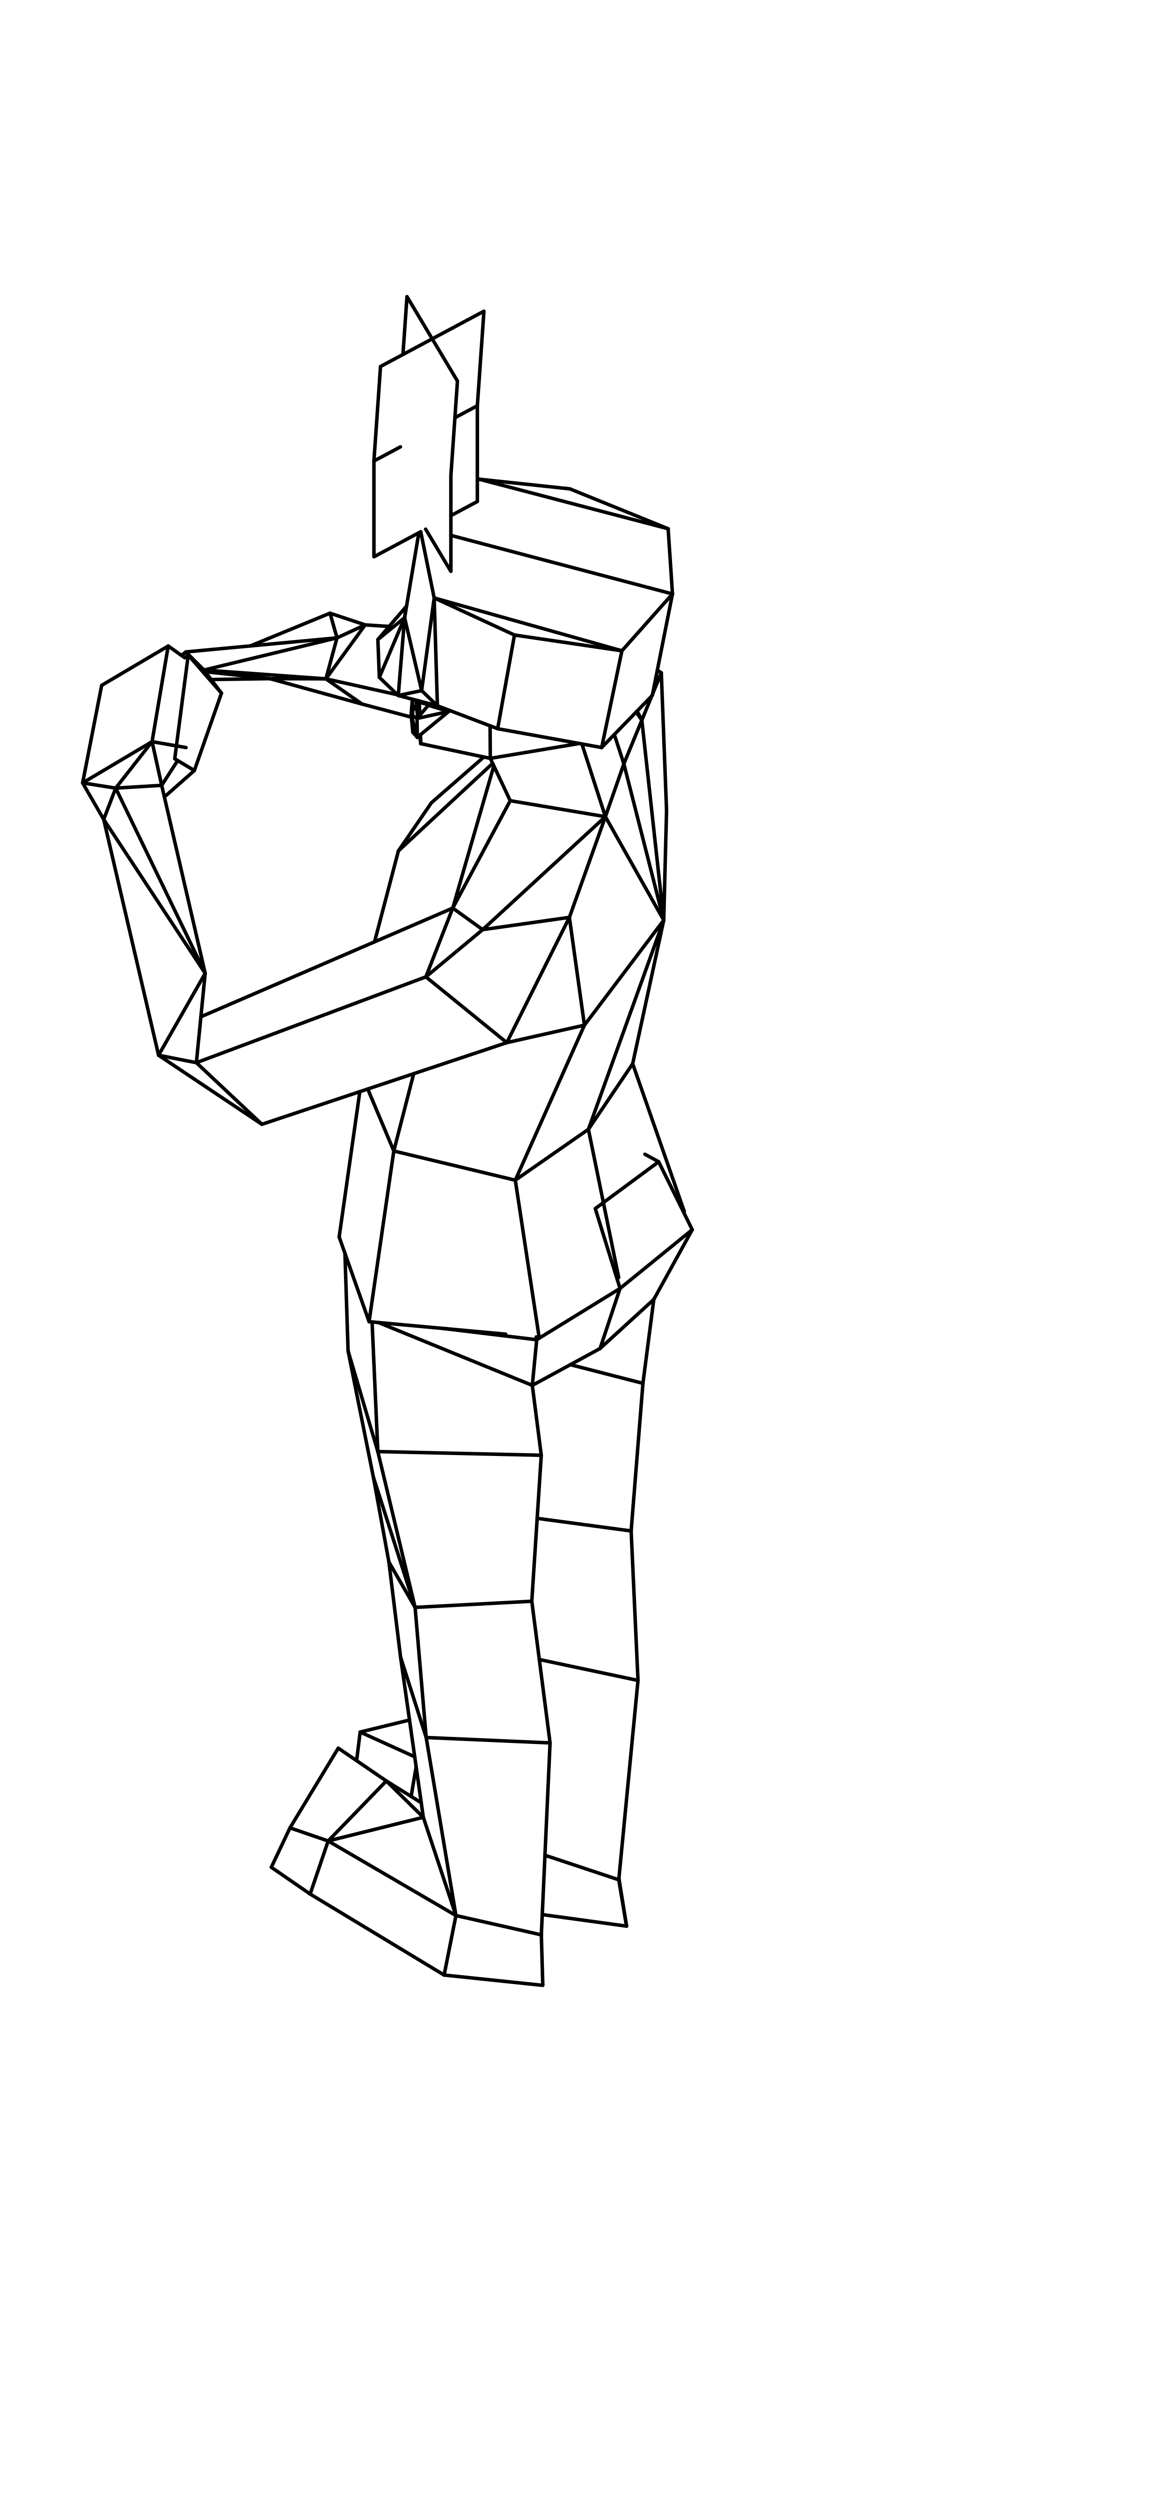 <?xml version='1.0' encoding='ascii'?>
<svg xmlns="http://www.w3.org/2000/svg" version="1.1" width="1001" height="2138">
    <g id="View Layer_LineSet" xmlns:inkscape="http://www.inkscape.org/namespaces/inkscape" inkscape:groupmode="lineset" inkscape:label="View Layer_LineSet">
        <g xmlns:inkscape="http://www.inkscape.org/namespaces/inkscape" inkscape:groupmode="layer" id="strokes" inkscape:label="strokes">
            <path fill="none" stroke-width="3.0" stroke-linecap="round" stroke-opacity="1.0" stroke="rgb(0, 0, 0)" stroke-linejoin="round" d=" M 359.997, 636.023 359.727, 628.391 " />
            <path fill="none" stroke-width="3.0" stroke-linecap="round" stroke-opacity="1.0" stroke="rgb(0, 0, 0)" stroke-linejoin="round" d=" M 358.745, 600.663 358.515, 599.517 " />
            <path fill="none" stroke-width="3.0" stroke-linecap="round" stroke-opacity="1.0" stroke="rgb(0, 0, 0)" stroke-linejoin="round" d=" M 558.109, 594.730 558.361, 593.463 560.308, 583.655 561.194, 579.192 562.373, 573.251 564.320, 563.442 566.268, 553.634 568.215, 543.825 570.162, 534.016 572.109, 524.208 574.056, 514.399 575.333, 507.970 574.671, 497.992 574.009, 488.014 573.347, 478.036 572.685, 468.058 572.023, 458.080 571.634, 452.216 562.367, 448.456 553.101, 444.697 543.834, 440.937 534.568, 437.177 525.302, 433.418 516.035, 429.658 506.769, 425.899 497.503, 422.139 487.531, 418.094 477.587, 417.036 467.643, 415.978 457.699, 414.920 447.755, 413.862 437.811, 412.804 427.867, 411.746 417.923, 410.688 409.940, 409.839 408.402, 411.082 " />
            <path fill="none" stroke-width="3.0" stroke-linecap="round" stroke-opacity="1.0" stroke="rgb(0, 0, 0)" stroke-linejoin="round" d=" M 529.395, 1607.692 529.519, 1606.409 530.479, 1596.455 531.439, 1586.502 532.400, 1576.548 533.360, 1566.594 534.320, 1556.640 535.280, 1546.686 536.240, 1536.733 537.200, 1526.779 538.161, 1516.825 539.121, 1506.871 540.081, 1496.917 541.041, 1486.964 542.001, 1477.010 542.961, 1467.056 543.922, 1457.102 544.882, 1447.148 545.841, 1437.199 545.383, 1427.210 544.925, 1417.220 544.467, 1407.231 544.009, 1397.241 543.551, 1387.252 543.092, 1377.262 542.634, 1367.273 542.176, 1357.283 541.718, 1347.294 541.260, 1337.304 540.802, 1327.315 540.343, 1317.325 539.978, 1309.360 540.774, 1299.392 541.571, 1289.424 542.367, 1279.456 543.163, 1269.487 543.959, 1259.519 544.755, 1249.551 545.552, 1239.583 546.348, 1229.614 547.144, 1219.646 547.940, 1209.678 548.737, 1199.710 549.533, 1189.741 550.064, 1183.096 551.349, 1173.179 552.634, 1163.262 553.919, 1153.344 555.205, 1143.427 556.490, 1133.510 557.775, 1123.593 559.060, 1113.676 559.362, 1111.345 " />
            <path fill="none" stroke-width="3.0" stroke-linecap="round" stroke-opacity="1.0" stroke="rgb(0, 0, 0)" stroke-linejoin="round" d=" M 295.114, 1071.899 295.436, 1081.894 295.758, 1091.889 296.080, 1101.883 296.402, 1111.878 296.724, 1121.873 297.046, 1131.868 297.368, 1141.863 297.690, 1151.857 297.803, 1155.359 299.768, 1165.164 301.733, 1174.969 303.698, 1184.774 305.663, 1194.579 307.629, 1204.384 309.594, 1214.189 311.559, 1223.994 313.524, 1233.799 315.489, 1243.604 317.454, 1253.409 319.427, 1263.249 321.228, 1273.085 323.029, 1282.922 324.831, 1292.758 326.632, 1302.595 328.434, 1312.431 330.235, 1322.267 332.036, 1332.104 332.736, 1335.923 333.953, 1345.849 335.170, 1355.775 336.387, 1365.700 337.604, 1375.626 338.821, 1385.552 340.039, 1395.477 341.256, 1405.403 342.473, 1415.329 342.705, 1417.226 344.112, 1427.127 345.518, 1437.028 346.924, 1446.928 348.330, 1456.829 349.736, 1466.729 350.351, 1471.058 351.757, 1480.958 353.163, 1490.859 354.252, 1498.526 354.817, 1502.505 356.038, 1511.100 357.444, 1521.001 358.850, 1530.902 360.256, 1540.802 360.398, 1541.797 361.234, 1547.687 362.165, 1554.241 " />
            <path fill="none" stroke-width="3.0" stroke-linecap="round" stroke-opacity="1.0" stroke="rgb(0, 0, 0)" stroke-linejoin="round" d=" M 265.349, 1619.890 268.563, 1610.421 271.777, 1600.951 274.992, 1591.482 278.206, 1582.013 280.760, 1574.488 " />
            <path fill="none" stroke-width="3.0" stroke-linecap="round" stroke-opacity="1.0" stroke="rgb(0, 0, 0)" stroke-linejoin="round" d=" M 280.760, 1574.488 271.300, 1571.245 261.841, 1568.002 252.381, 1564.759 248.098, 1563.291 " />
            <path fill="none" stroke-width="3.0" stroke-linecap="round" stroke-opacity="1.0" stroke="rgb(0, 0, 0)" stroke-linejoin="round" d=" M 360.398, 1541.797 351.912, 1536.507 351.726, 1536.391 343.240, 1531.101 334.754, 1525.811 330.521, 1523.172 322.263, 1517.532 315.613, 1512.990 307.355, 1507.350 305.089, 1505.803 296.832, 1500.162 289.410, 1495.094 284.229, 1503.647 279.048, 1512.200 273.867, 1520.753 268.685, 1529.306 263.504, 1537.859 258.323, 1546.412 253.142, 1554.965 248.098, 1563.291 243.814, 1572.327 239.529, 1581.363 235.245, 1590.398 232.123, 1596.984 240.356, 1602.660 248.589, 1608.336 256.822, 1614.012 265.349, 1619.890 273.907, 1625.063 282.465, 1630.236 291.023, 1635.409 299.581, 1640.582 308.139, 1645.755 316.697, 1650.928 325.255, 1656.101 333.813, 1661.275 342.371, 1666.448 350.929, 1671.621 359.487, 1676.794 368.045, 1681.967 376.603, 1687.140 379.973, 1689.177 389.919, 1690.214 399.865, 1691.251 409.811, 1692.287 419.758, 1693.324 429.704, 1694.361 439.650, 1695.398 449.596, 1696.435 459.542, 1697.471 464.397, 1697.977 464.107, 1687.982 463.817, 1677.986 463.527, 1667.990 463.237, 1657.994 463.144, 1654.793 463.599, 1644.803 463.933, 1637.441 464.200, 1631.573 464.655, 1621.583 465.109, 1611.594 465.563, 1601.604 466.017, 1591.614 466.241, 1586.701 466.695, 1576.712 467.149, 1566.722 467.604, 1556.732 468.058, 1546.743 468.509, 1536.829 468.963, 1526.839 469.416, 1516.878 469.793, 1508.595 470.247, 1498.606 470.610, 1490.625 469.330, 1480.708 468.051, 1470.790 466.771, 1460.872 465.492, 1450.954 464.212, 1441.036 462.933, 1431.118 461.653, 1421.201 461.409, 1419.307 460.130, 1409.390 458.850, 1399.472 457.571, 1389.554 456.291, 1379.636 454.981, 1369.482 455.628, 1359.503 456.275, 1349.524 456.306, 1349.048 456.953, 1339.069 457.600, 1329.090 458.247, 1319.111 458.894, 1309.132 459.541, 1299.153 459.579, 1298.568 460.226, 1288.589 460.873, 1278.610 461.520, 1268.631 462.167, 1258.652 462.285, 1256.830 462.932, 1246.851 463.078, 1244.604 461.807, 1234.685 460.537, 1224.766 459.266, 1214.847 457.996, 1204.928 456.726, 1195.009 456.507, 1193.305 455.423, 1184.841 464.209, 1180.064 472.994, 1175.288 481.779, 1170.511 487.972, 1167.144 496.757, 1162.367 505.542, 1157.590 513.404, 1153.316 520.788, 1146.572 528.172, 1139.829 535.556, 1133.085 542.294, 1126.933 546.468, 1123.121 553.852, 1116.377 559.362, 1111.345 564.192, 1102.589 569.021, 1093.832 573.850, 1085.075 578.680, 1076.319 583.509, 1067.562 588.338, 1058.806 592.253, 1051.706 587.821, 1042.742 584.793, 1036.619 582.194, 1031.362 577.761, 1022.398 573.329, 1013.434 568.896, 1004.470 564.464, 995.506 563.522, 993.600 " />
            <path fill="none" stroke-width="3.0" stroke-linecap="round" stroke-opacity="1.0" stroke="rgb(0, 0, 0)" stroke-linejoin="round" d=" M 358.745, 600.663 366.814, 602.718 " />
            <path fill="none" stroke-width="3.0" stroke-linecap="round" stroke-opacity="1.0" stroke="rgb(0, 0, 0)" stroke-linejoin="round" d=" M 533.743, 653.288 537.549, 644.041 541.355, 634.794 545.162, 625.547 548.968, 616.299 549.124, 615.920 " />
            <path fill="none" stroke-width="3.0" stroke-linecap="round" stroke-opacity="1.0" stroke="rgb(0, 0, 0)" stroke-linejoin="round" d=" M 549.124, 615.920 544.282, 608.962 " />
            <path fill="none" stroke-width="3.0" stroke-linecap="round" stroke-opacity="1.0" stroke="rgb(0, 0, 0)" stroke-linejoin="round" d=" M 358.745, 600.663 358.689, 599.562 " />
            <path fill="none" stroke-width="3.0" stroke-linecap="round" stroke-opacity="1.0" stroke="rgb(0, 0, 0)" stroke-linejoin="round" d=" M 351.782, 611.411 351.969, 613.365 352.919, 623.320 353.203, 626.288 " />
            <path fill="none" stroke-width="3.0" stroke-linecap="round" stroke-opacity="1.0" stroke="rgb(0, 0, 0)" stroke-linejoin="round" d=" M 367.424, 601.857 366.814, 602.718 366.488, 603.178 359.979, 610.769 359.137, 611.750 357.797, 613.313 357.329, 613.859 356.807, 614.467 353.040, 612.176 352.934, 612.112 351.782, 611.411 352.518, 601.438 352.771, 598.008 " />
            <path fill="none" stroke-width="3.0" stroke-linecap="round" stroke-opacity="1.0" stroke="rgb(0, 0, 0)" stroke-linejoin="round" d=" M 157.951, 562.461 156.461, 561.404 155.297, 560.579 147.140, 554.796 143.913, 552.509 135.304, 557.596 126.695, 562.684 118.086, 567.771 109.477, 572.859 100.868, 577.946 92.259, 583.034 86.983, 586.151 85.068, 595.966 83.152, 605.781 81.237, 615.596 79.321, 625.411 77.406, 635.225 75.490, 645.040 73.575, 654.855 71.659, 664.670 70.701, 669.579 75.700, 678.240 80.698, 686.901 85.697, 695.562 88.724, 700.807 90.991, 710.547 93.258, 720.286 95.525, 730.026 97.792, 739.766 100.059, 749.505 102.325, 759.245 104.592, 768.985 106.859, 778.724 109.126, 788.464 111.393, 798.204 113.660, 807.943 115.927, 817.683 118.194, 827.423 120.461, 837.162 122.728, 846.902 124.995, 856.641 127.262, 866.381 129.529, 876.121 131.796, 885.860 134.063, 895.600 135.670, 902.502 143.985, 908.057 152.301, 913.612 160.616, 919.167 168.931, 924.722 177.247, 930.276 185.562, 935.831 193.877, 941.386 202.192, 946.941 210.508, 952.495 218.823, 958.050 224.073, 961.557 233.560, 958.395 243.047, 955.233 252.534, 952.071 262.021, 948.909 271.508, 945.748 280.995, 942.586 290.481, 939.424 299.968, 936.262 307.847, 933.636 314.629, 931.376 324.116, 928.214 333.602, 925.052 343.089, 921.890 350.068, 919.564 353.937, 918.275 363.424, 915.113 372.911, 911.951 382.398, 908.789 391.885, 905.627 401.372, 902.465 410.859, 899.303 420.346, 896.142 421.320, 895.817 430.807, 892.655 433.596, 891.726 443.352, 889.532 453.108, 887.338 462.865, 885.144 472.621, 882.950 482.377, 880.756 492.134, 878.562 500.007, 876.791 " />
            <path fill="none" stroke-width="3.0" stroke-linecap="round" stroke-opacity="1.0" stroke="rgb(0, 0, 0)" stroke-linejoin="round" d=" M 168.002, 908.866 158.191, 906.935 148.379, 905.004 138.567, 903.073 135.670, 902.502 140.617, 893.812 145.564, 885.121 150.511, 876.431 155.458, 867.740 160.405, 859.049 165.352, 850.359 170.299, 841.668 175.547, 832.450 " />
            <path fill="none" stroke-width="3.0" stroke-linecap="round" stroke-opacity="1.0" stroke="rgb(0, 0, 0)" stroke-linejoin="round" d=" M 175.547, 832.450 170.041, 824.102 164.535, 815.754 159.029, 807.406 153.524, 799.059 148.018, 790.711 142.512, 782.363 137.007, 774.015 131.501, 765.667 125.995, 757.319 120.490, 748.971 114.984, 740.623 109.478, 732.276 103.972, 723.928 98.467, 715.580 92.961, 707.232 88.724, 700.807 " />
            <path fill="none" stroke-width="3.0" stroke-linecap="round" stroke-opacity="1.0" stroke="rgb(0, 0, 0)" stroke-linejoin="round" d=" M 175.547, 832.450 171.195, 823.447 166.844, 814.443 162.493, 805.439 158.141, 796.436 153.790, 787.432 149.438, 778.428 145.087, 769.425 140.736, 760.421 136.384, 751.417 132.033, 742.414 127.682, 733.410 123.330, 724.406 118.979, 715.403 114.628, 706.399 110.276, 697.396 105.925, 688.392 101.573, 679.388 98.985, 674.031 " />
            <path fill="none" stroke-width="3.0" stroke-linecap="round" stroke-opacity="1.0" stroke="rgb(0, 0, 0)" stroke-linejoin="round" d=" M 98.985, 674.031 95.406, 683.369 91.828, 692.707 88.724, 700.807 " />
            <path fill="none" stroke-width="3.0" stroke-linecap="round" stroke-opacity="1.0" stroke="rgb(0, 0, 0)" stroke-linejoin="round" d=" M 419.468, 648.597 423.274, 647.961 426.205, 647.471 428.929, 647.016 438.792, 645.367 448.655, 643.719 458.519, 642.070 468.382, 640.422 478.245, 638.773 488.108, 637.124 495.604, 635.871 " />
            <path fill="none" stroke-width="3.0" stroke-linecap="round" stroke-opacity="1.0" stroke="rgb(0, 0, 0)" stroke-linejoin="round" d=" M 359.112, 628.897 359.997, 636.023 369.781, 638.092 379.565, 640.160 389.348, 642.229 399.132, 644.298 408.916, 646.366 413.962, 647.433 419.468, 648.597 421.490, 652.887 422.505, 655.042 423.562, 657.283 427.825, 666.329 432.088, 675.374 436.351, 684.420 436.533, 684.807 " />
            <path fill="none" stroke-width="3.0" stroke-linecap="round" stroke-opacity="1.0" stroke="rgb(0, 0, 0)" stroke-linejoin="round" d=" M 585.396, 1036.010 582.098, 1026.570 578.800, 1017.129 575.503, 1007.689 572.205, 998.248 568.908, 988.807 565.610, 979.367 562.312, 969.926 559.015, 960.485 555.717, 951.045 552.419, 941.604 549.122, 932.163 545.824, 922.723 542.526, 913.282 541.293, 909.751 543.408, 899.977 545.523, 890.204 547.638, 880.430 549.754, 870.656 551.869, 860.882 553.984, 851.109 556.099, 841.335 558.214, 831.561 560.330, 821.787 562.445, 812.014 564.560, 802.240 566.675, 792.466 567.857, 787.007 568.114, 777.010 568.371, 767.013 568.628, 757.016 568.885, 747.020 569.142, 737.023 569.399, 727.026 569.656, 717.030 569.914, 707.033 570.171, 697.036 570.273, 693.045 569.892, 683.052 569.510, 673.060 569.129, 663.067 568.747, 653.074 568.365, 643.081 567.984, 633.089 567.602, 623.096 567.221, 613.103 566.839, 603.111 566.457, 593.118 566.076, 583.125 565.782, 575.421 562.373, 573.251 " />
            <path fill="none" stroke-width="3.0" stroke-linecap="round" stroke-opacity="1.0" stroke="rgb(0, 0, 0)" stroke-linejoin="round" d=" M 436.533, 684.807 446.396, 686.462 456.258, 688.116 466.120, 689.770 475.982, 691.424 485.845, 693.078 495.707, 694.733 505.569, 696.387 515.431, 698.041 517.943, 698.462 " />
            <path fill="none" stroke-width="3.0" stroke-linecap="round" stroke-opacity="1.0" stroke="rgb(0, 0, 0)" stroke-linejoin="round" d=" M 487.144, 784.576 490.511, 775.160 493.879, 765.744 497.247, 756.328 500.614, 746.912 503.982, 737.497 507.350, 728.081 510.717, 718.665 514.085, 709.249 517.453, 699.833 517.943, 698.462 514.868, 688.947 511.794, 679.431 508.719, 669.915 505.645, 660.400 502.570, 650.884 499.496, 641.369 497.851, 636.278 " />
            <path fill="none" stroke-width="3.0" stroke-linecap="round" stroke-opacity="1.0" stroke="rgb(0, 0, 0)" stroke-linejoin="round" d=" M 413.962, 647.433 406.425, 654.005 398.887, 660.577 391.350, 667.149 383.813, 673.721 376.276, 680.293 369.128, 686.525 363.470, 694.771 357.813, 703.017 352.155, 711.263 346.498, 719.508 340.850, 727.739 338.313, 737.412 335.776, 747.085 333.239, 756.758 330.702, 766.430 328.165, 776.103 325.627, 785.776 323.090, 795.449 320.451, 805.510 " />
            <path fill="none" stroke-width="3.0" stroke-linecap="round" stroke-opacity="1.0" stroke="rgb(0, 0, 0)" stroke-linejoin="round" d=" M 340.850, 727.739 348.180, 720.936 355.509, 714.133 362.838, 707.330 370.167, 700.526 377.496, 693.723 384.825, 686.920 392.155, 680.117 399.484, 673.314 406.813, 666.511 414.142, 659.707 421.490, 652.887 " />
            <path fill="none" stroke-width="3.0" stroke-linecap="round" stroke-opacity="1.0" stroke="rgb(0, 0, 0)" stroke-linejoin="round" d=" M 168.002, 908.866 168.143, 907.441 169.126, 897.490 169.826, 890.394 170.809, 880.442 171.791, 870.490 171.878, 869.605 172.861, 859.654 173.843, 849.702 174.826, 839.751 175.547, 832.450 173.292, 822.708 171.037, 812.965 168.782, 803.223 166.527, 793.480 164.272, 783.738 162.017, 773.995 159.762, 764.253 157.507, 754.511 155.252, 744.768 152.997, 735.026 150.742, 725.283 148.487, 715.541 146.232, 705.798 143.978, 696.056 141.723, 686.313 140.633, 681.608 138.378, 671.865 138.332, 671.665 143.748, 663.258 149.163, 654.851 151.997, 650.453 " />
            <path fill="none" stroke-width="3.0" stroke-linecap="round" stroke-opacity="1.0" stroke="rgb(0, 0, 0)" stroke-linejoin="round" d=" M 138.332, 671.665 128.350, 672.265 118.368, 672.865 108.386, 673.466 107.223, 673.536 98.985, 674.031 " />
            <path fill="none" stroke-width="3.0" stroke-linecap="round" stroke-opacity="1.0" stroke="rgb(0, 0, 0)" stroke-linejoin="round" d=" M 288.325, 545.530 285.600, 535.909 282.874, 526.288 282.351, 524.440 " />
            <path fill="none" stroke-width="3.0" stroke-linecap="round" stroke-opacity="1.0" stroke="rgb(0, 0, 0)" stroke-linejoin="round" d=" M 332.894, 535.781 322.916, 535.124 312.937, 534.466 312.414, 534.432 302.924, 531.278 293.435, 528.124 283.945, 524.970 282.351, 524.440 273.100, 528.239 263.850, 532.038 254.599, 535.837 245.349, 539.635 236.099, 543.434 226.848, 547.233 217.598, 551.032 214.195, 552.429 " />
            <path fill="none" stroke-width="3.0" stroke-linecap="round" stroke-opacity="1.0" stroke="rgb(0, 0, 0)" stroke-linejoin="round" d=" M 288.325, 545.530 278.368, 546.457 268.411, 547.384 260.610, 548.110 250.653, 549.036 240.696, 549.963 230.739, 550.890 220.782, 551.816 214.195, 552.429 204.238, 553.356 194.281, 554.282 184.324, 555.209 174.367, 556.136 164.410, 557.062 159.033, 557.563 155.297, 560.579 " />
            <path fill="none" stroke-width="3.0" stroke-linecap="round" stroke-opacity="1.0" stroke="rgb(0, 0, 0)" stroke-linejoin="round" d=" M 278.839, 580.578 287.039, 586.302 295.239, 592.026 303.439, 597.749 309.739, 602.147 " />
            <path fill="none" stroke-width="3.0" stroke-linecap="round" stroke-opacity="1.0" stroke="rgb(0, 0, 0)" stroke-linejoin="round" d=" M 180.618, 581.166 190.617, 581.018 200.616, 580.870 210.615, 580.723 220.614, 580.575 230.931, 580.422 240.571, 583.080 250.212, 585.737 259.852, 588.395 269.493, 591.052 279.133, 593.710 288.773, 596.368 298.414, 599.025 308.054, 601.683 309.739, 602.147 319.404, 604.715 329.069, 607.282 338.734, 609.849 348.398, 612.417 351.969, 613.365 " />
            <path fill="none" stroke-width="3.0" stroke-linecap="round" stroke-opacity="1.0" stroke="rgb(0, 0, 0)" stroke-linejoin="round" d=" M 353.203, 626.288 357.020, 630.620 359.112, 628.897 359.292, 628.749 359.727, 628.391 367.447, 622.035 371.633, 618.589 372.599, 617.793 380.319, 611.437 383.913, 608.478 384.695, 607.623 " />
            <path fill="none" stroke-width="3.0" stroke-linecap="round" stroke-opacity="1.0" stroke="rgb(0, 0, 0)" stroke-linejoin="round" d=" M 366.488, 603.178 376.056, 606.088 383.913, 608.478 374.149, 610.635 364.384, 612.793 357.374, 614.342 356.807, 614.467 356.810, 614.651 356.941, 624.650 357.020, 630.620 " />
            <path fill="none" stroke-width="3.0" stroke-linecap="round" stroke-opacity="1.0" stroke="rgb(0, 0, 0)" stroke-linejoin="round" d=" M 340.073, 594.204 330.312, 592.032 320.551, 589.860 310.789, 587.688 301.028, 585.516 291.267, 583.344 281.506, 581.172 278.839, 580.578 268.865, 579.861 258.890, 579.143 248.916, 578.426 238.942, 577.708 228.968, 576.991 218.994, 576.273 209.019, 575.556 199.045, 574.839 189.071, 574.121 179.097, 573.404 176.928, 573.248 174.469, 573.071 184.189, 570.720 193.909, 568.369 203.628, 566.017 213.348, 563.666 223.068, 561.315 232.788, 558.964 242.507, 556.613 252.227, 554.262 261.947, 551.911 271.666, 549.560 281.386, 547.209 288.325, 545.530 297.408, 541.346 306.490, 537.161 312.414, 534.432 306.531, 542.518 300.647, 550.604 294.764, 558.690 288.881, 566.776 282.997, 574.863 278.839, 580.578 " />
            <path fill="none" stroke-width="3.0" stroke-linecap="round" stroke-opacity="1.0" stroke="rgb(0, 0, 0)" stroke-linejoin="round" d=" M 224.073, 961.557 216.785, 954.709 209.498, 947.861 202.211, 941.013 194.924, 934.165 187.636, 927.317 180.349, 920.469 173.062, 913.620 168.002, 908.866 177.369, 905.364 186.736, 901.863 196.103, 898.361 205.470, 894.860 214.837, 891.358 224.204, 887.856 233.571, 884.355 242.938, 880.853 252.305, 877.352 261.672, 873.850 271.038, 870.349 280.405, 866.847 289.772, 863.345 299.139, 859.844 308.506, 856.342 311.799, 855.111 321.166, 851.609 330.533, 848.108 339.900, 844.606 349.267, 841.105 358.634, 837.603 364.367, 835.460 372.058, 829.068 376.578, 825.310 384.268, 818.918 391.959, 812.526 399.649, 806.133 407.339, 799.741 412.947, 795.079 " />
            <path fill="none" stroke-width="3.0" stroke-linecap="round" stroke-opacity="1.0" stroke="rgb(0, 0, 0)" stroke-linejoin="round" d=" M 387.354, 776.648 383.714, 785.962 380.074, 795.275 376.433, 804.589 372.793, 813.903 369.153, 823.217 365.512, 832.531 364.367, 835.460 372.128, 841.767 372.811, 842.322 380.571, 848.629 388.331, 854.937 396.091, 861.244 400.703, 864.992 408.463, 871.299 416.223, 877.606 423.984, 883.913 431.744, 890.221 433.596, 891.726 438.066, 882.781 442.536, 873.835 444.363, 870.180 448.834, 861.234 453.304, 852.289 457.774, 843.344 462.245, 834.399 466.715, 825.454 471.185, 816.509 475.656, 807.563 480.126, 798.618 484.596, 789.673 487.144, 784.576 " />
            <path fill="none" stroke-width="3.0" stroke-linecap="round" stroke-opacity="1.0" stroke="rgb(0, 0, 0)" stroke-linejoin="round" d=" M 412.947, 795.079 404.833, 789.235 396.718, 783.391 388.603, 777.547 387.354, 776.648 " />
            <path fill="none" stroke-width="3.0" stroke-linecap="round" stroke-opacity="1.0" stroke="rgb(0, 0, 0)" stroke-linejoin="round" d=" M 530.472, 1101.950 521.954, 1107.190 521.560, 1107.432 513.042, 1112.672 504.524, 1117.911 496.007, 1123.150 487.489, 1128.390 478.972, 1133.629 470.454, 1138.868 461.936, 1144.107 459.184, 1145.801 " />
            <path fill="none" stroke-width="3.0" stroke-linecap="round" stroke-opacity="1.0" stroke="rgb(0, 0, 0)" stroke-linejoin="round" d=" M 458.797, 1143.421 459.184, 1145.801 458.225, 1155.755 457.266, 1165.708 456.307, 1175.662 455.423, 1184.841 " />
            <path fill="none" stroke-width="3.0" stroke-linecap="round" stroke-opacity="1.0" stroke="rgb(0, 0, 0)" stroke-linejoin="round" d=" M 513.404, 1153.316 516.557, 1143.826 519.711, 1134.336 522.864, 1124.846 526.017, 1115.356 528.414, 1108.142 530.472, 1101.950 " />
            <path fill="none" stroke-width="3.0" stroke-linecap="round" stroke-opacity="1.0" stroke="rgb(0, 0, 0)" stroke-linejoin="round" d=" M 70.701, 669.579 80.580, 671.134 90.458, 672.689 98.985, 674.031 105.152, 666.160 108.792, 661.514 114.959, 653.642 121.127, 645.771 127.294, 637.899 130.116, 634.298 131.779, 624.437 133.443, 614.576 135.106, 604.716 136.770, 594.855 138.433, 584.994 140.097, 575.134 140.542, 572.496 142.205, 562.635 143.868, 552.775 143.913, 552.509 " />
            <path fill="none" stroke-width="3.0" stroke-linecap="round" stroke-opacity="1.0" stroke="rgb(0, 0, 0)" stroke-linejoin="round" d=" M 130.116, 634.298 121.518, 639.404 112.919, 644.509 110.850, 645.738 102.252, 650.844 93.654, 655.950 85.055, 661.056 76.457, 666.161 70.701, 669.579 " />
            <path fill="none" stroke-width="3.0" stroke-linecap="round" stroke-opacity="1.0" stroke="rgb(0, 0, 0)" stroke-linejoin="round" d=" M 440.156, 543.114 438.389, 552.957 436.623, 562.799 434.856, 572.642 433.089, 582.485 431.323, 592.327 429.556, 602.170 427.790, 612.013 426.023, 621.856 425.776, 623.235 " />
            <path fill="none" stroke-width="3.0" stroke-linecap="round" stroke-opacity="1.0" stroke="rgb(0, 0, 0)" stroke-linejoin="round" d=" M 347.795, 518.592 347.482, 518.781 340.970, 526.369 334.458, 533.958 332.894, 535.781 327.969, 541.520 326.743, 542.948 323.291, 546.971 323.680, 556.964 324.069, 566.956 324.458, 576.949 324.549, 579.300 331.763, 586.226 334.204, 588.569 340.073, 594.204 340.744, 594.848 350.416, 597.389 352.771, 598.008 352.863, 598.032 352.877, 598.036 355.946, 598.842 356.407, 598.963 358.394, 599.485 358.515, 599.517 358.689, 599.562 358.990, 599.642 367.424, 601.857 368.050, 602.022 374.221, 603.643 381.906, 606.563 384.695, 607.623 394.042, 611.176 403.390, 614.728 412.738, 618.280 419.293, 620.771 419.599, 620.888 425.776, 623.235 435.616, 625.016 438.974, 625.624 441.738, 626.124 450.560, 627.720 454.426, 628.420 464.266, 630.200 471.492, 631.508 481.333, 633.289 491.173, 635.069 495.604, 635.871 497.851, 636.278 507.691, 638.059 514.769, 639.339 521.737, 632.167 525.598, 628.193 532.566, 621.021 536.271, 617.208 537.272, 616.177 544.282, 608.962 545.062, 608.159 549.914, 603.165 556.882, 595.993 557.642, 595.211 558.109, 594.730 " />
            <path fill="none" stroke-width="3.0" stroke-linecap="round" stroke-opacity="1.0" stroke="rgb(0, 0, 0)" stroke-linejoin="round" d=" M 514.769, 639.339 516.817, 629.551 518.865, 619.763 519.038, 618.935 519.443, 616.996 521.491, 607.208 523.539, 597.420 525.587, 587.632 526.477, 583.378 528.525, 573.589 530.572, 563.801 532.080, 556.596 " />
            <path fill="none" stroke-width="3.0" stroke-linecap="round" stroke-opacity="1.0" stroke="rgb(0, 0, 0)" stroke-linejoin="round" d=" M 575.333, 507.970 568.686, 515.442 562.040, 522.914 555.361, 530.422 549.415, 537.107 542.769, 544.579 536.123, 552.051 533.573, 554.917 532.080, 556.596 522.186, 555.145 512.292, 553.694 502.397, 552.243 492.503, 550.792 482.609, 549.340 472.715, 547.889 462.821, 546.438 452.927, 544.987 443.033, 543.536 440.156, 543.114 439.476, 542.800 430.397, 538.607 421.318, 534.415 412.239, 530.222 407.372, 527.975 398.293, 523.782 394.270, 521.924 385.191, 517.732 376.112, 513.539 371.971, 511.627 371.458, 511.390 370.174, 505.069 368.183, 495.269 366.398, 486.486 364.407, 476.686 362.416, 466.887 360.425, 457.087 359.960, 454.800 " />
            <path fill="none" stroke-width="3.0" stroke-linecap="round" stroke-opacity="1.0" stroke="rgb(0, 0, 0)" stroke-linejoin="round" d=" M 159.149, 639.350 149.297, 637.636 139.445, 635.921 130.116, 634.298 132.263, 644.064 134.411, 653.831 136.558, 663.598 138.332, 671.665 " />
            <path fill="none" stroke-width="3.0" stroke-linecap="round" stroke-opacity="1.0" stroke="rgb(0, 0, 0)" stroke-linejoin="round" d=" M 140.633, 681.608 148.135, 674.995 155.636, 668.381 163.137, 661.768 166.280, 658.998 169.587, 649.560 172.895, 640.123 176.203, 630.686 179.511, 621.249 182.819, 611.812 186.127, 602.375 189.474, 592.825 183.425, 584.862 180.618, 581.166 175.525, 574.460 174.973, 573.734 174.469, 573.071 " />
            <path fill="none" stroke-width="3.0" stroke-linecap="round" stroke-opacity="1.0" stroke="rgb(0, 0, 0)" stroke-linejoin="round" d=" M 166.280, 658.998 157.698, 653.864 151.997, 650.453 149.498, 648.958 150.789, 639.042 152.080, 629.125 153.372, 619.209 154.663, 609.293 155.955, 599.376 157.246, 589.460 158.283, 581.496 158.459, 580.145 158.720, 578.142 158.769, 577.766 159.124, 575.045 160.415, 565.129 161.048, 560.272 159.033, 557.563 " />
            <path fill="none" stroke-width="3.0" stroke-linecap="round" stroke-opacity="1.0" stroke="rgb(0, 0, 0)" stroke-linejoin="round" d=" M 174.469, 573.071 171.297, 570.046 164.060, 563.145 161.048, 560.272 " />
            <path fill="none" stroke-width="3.0" stroke-linecap="round" stroke-opacity="1.0" stroke="rgb(0, 0, 0)" stroke-linejoin="round" d=" M 157.951, 562.461 161.048, 560.272 167.625, 567.804 170.035, 570.564 173.190, 574.177 173.698, 574.759 179.310, 581.185 185.887, 588.718 189.474, 592.825 " />
            <path fill="none" stroke-width="3.0" stroke-linecap="round" stroke-opacity="1.0" stroke="rgb(0, 0, 0)" stroke-linejoin="round" d=" M 230.931, 580.422 221.015, 579.131 211.098, 577.840 201.182, 576.549 191.266, 575.258 181.350, 573.967 176.550, 573.342 174.469, 573.071 171.411, 569.999 164.357, 562.912 159.033, 557.563 " />
            <path fill="none" stroke-width="3.0" stroke-linecap="round" stroke-opacity="1.0" stroke="rgb(0, 0, 0)" stroke-linejoin="round" d=" M 461.234, 1143.643 459.734, 1133.756 458.235, 1123.870 456.735, 1113.983 455.235, 1104.096 454.692, 1100.511 453.192, 1090.624 451.692, 1080.737 450.193, 1070.850 448.693, 1060.963 447.194, 1051.076 445.694, 1041.189 444.195, 1031.302 442.695, 1021.415 441.195, 1011.528 440.867, 1009.363 444.941, 1000.231 449.015, 991.098 453.089, 981.966 457.163, 972.833 461.168, 963.854 465.242, 954.722 469.316, 945.589 471.496, 940.702 475.570, 931.570 477.268, 927.765 477.441, 927.375 481.515, 918.243 485.589, 909.110 489.663, 899.978 493.737, 890.845 497.811, 881.713 500.007, 876.791 " />
            <path fill="none" stroke-width="3.0" stroke-linecap="round" stroke-opacity="1.0" stroke="rgb(0, 0, 0)" stroke-linejoin="round" d=" M 336.916, 984.395 346.640, 986.731 356.363, 989.066 366.087, 991.402 369.424, 992.203 379.147, 994.539 388.871, 996.874 398.594, 999.210 408.318, 1001.545 418.041, 1003.881 427.764, 1006.216 437.488, 1008.552 440.867, 1009.363 449.076, 1003.653 457.285, 997.943 465.495, 992.232 473.704, 986.521 481.913, 980.811 490.122, 975.101 498.331, 969.390 503.422, 965.849 " />
            <path fill="none" stroke-width="3.0" stroke-linecap="round" stroke-opacity="1.0" stroke="rgb(0, 0, 0)" stroke-linejoin="round" d=" M 387.354, 776.648 378.172, 780.609 368.990, 784.570 359.809, 788.531 350.626, 792.492 346.527, 794.261 337.345, 798.222 328.163, 802.183 320.451, 805.510 311.269, 809.471 302.087, 813.433 292.905, 817.394 283.723, 821.355 274.541, 825.316 265.359, 829.277 256.177, 833.238 246.995, 837.200 237.813, 841.161 228.631, 845.122 219.449, 849.083 210.267, 853.044 201.085, 857.005 191.903, 860.967 182.721, 864.928 173.539, 868.889 171.878, 869.605 " />
            <path fill="none" stroke-width="3.0" stroke-linecap="round" stroke-opacity="1.0" stroke="rgb(0, 0, 0)" stroke-linejoin="round" d=" M 422.505, 655.042 419.728, 664.648 416.952, 674.255 414.175, 683.862 411.398, 693.469 408.621, 703.075 405.844, 712.682 403.067, 722.289 400.290, 731.895 397.513, 741.502 394.737, 751.109 391.960, 760.716 389.183, 770.322 387.354, 776.648 392.075, 767.832 396.796, 759.016 401.516, 750.201 406.237, 741.385 410.958, 732.569 415.678, 723.754 420.399, 714.938 425.120, 706.123 429.840, 697.307 434.561, 688.491 436.533, 684.807 " />
            <path fill="none" stroke-width="3.0" stroke-linecap="round" stroke-opacity="1.0" stroke="rgb(0, 0, 0)" stroke-linejoin="round" d=" M 567.857, 787.007 561.828, 794.985 555.799, 802.963 549.769, 810.941 543.740, 818.919 537.711, 826.897 531.682, 834.875 525.653, 842.854 519.624, 850.832 513.595, 858.810 507.566, 866.788 501.537, 874.766 500.007, 876.791 498.625, 866.887 497.244, 856.983 495.862, 847.079 494.481, 837.175 493.099, 827.271 491.718, 817.366 490.336, 807.462 488.955, 797.558 487.573, 787.654 487.144, 784.576 477.242, 785.978 467.341, 787.379 457.440, 788.781 447.539, 790.183 437.637, 791.584 427.736, 792.986 417.835, 794.387 412.947, 795.079 420.306, 788.308 427.664, 781.537 435.023, 774.765 442.382, 767.994 449.740, 761.223 457.099, 754.451 464.457, 747.680 471.816, 740.908 479.174, 734.137 486.533, 727.366 493.892, 720.594 501.250, 713.823 508.609, 707.052 515.967, 700.280 517.943, 698.462 " />
            <path fill="none" stroke-width="3.0" stroke-linecap="round" stroke-opacity="1.0" stroke="rgb(0, 0, 0)" stroke-linejoin="round" d=" M 455.423, 1184.841 446.165, 1181.061 436.907, 1177.282 427.649, 1173.502 424.496, 1172.215 415.238, 1168.435 405.980, 1164.656 396.722, 1160.876 387.464, 1157.096 378.206, 1153.317 368.947, 1149.537 359.689, 1145.757 350.431, 1141.978 341.173, 1138.198 331.915, 1134.418 323.820, 1131.114 " />
            <path fill="none" stroke-width="3.0" stroke-linecap="round" stroke-opacity="1.0" stroke="rgb(0, 0, 0)" stroke-linejoin="round" d=" M 323.257, 1241.460 333.254, 1241.684 343.252, 1241.909 353.249, 1242.134 363.247, 1242.359 373.244, 1242.584 383.242, 1242.809 393.239, 1243.033 403.237, 1243.258 413.234, 1243.483 423.231, 1243.708 433.456, 1243.938 443.453, 1244.163 453.451, 1244.388 463.078, 1244.604 " />
            <path fill="none" stroke-width="3.0" stroke-linecap="round" stroke-opacity="1.0" stroke="rgb(0, 0, 0)" stroke-linejoin="round" d=" M 541.293, 909.751 535.698, 918.039 530.102, 926.328 526.169, 932.154 520.573, 940.443 514.978, 948.731 509.383, 957.019 503.789, 965.305 503.422, 965.849 " />
            <path fill="none" stroke-width="3.0" stroke-linecap="round" stroke-opacity="1.0" stroke="rgb(0, 0, 0)" stroke-linejoin="round" d=" M 567.857, 787.007 564.467, 796.415 561.077, 805.823 557.688, 815.231 554.298, 824.639 550.909, 834.047 547.519, 843.455 544.129, 852.863 540.740, 862.271 537.350, 871.679 533.961, 881.087 530.571, 890.495 527.181, 899.903 523.792, 909.311 520.402, 918.719 517.013, 928.127 516.313, 930.068 516.287, 930.141 515.429, 932.523 512.039, 941.931 508.650, 951.339 505.260, 960.747 503.620, 965.299 503.422, 965.849 505.424, 975.647 507.426, 985.444 509.428, 995.242 511.430, 1005.039 513.432, 1014.837 515.434, 1024.634 517.436, 1034.432 519.438, 1044.229 521.440, 1054.027 523.442, 1063.824 525.444, 1073.622 527.446, 1083.420 529.322, 1092.600 " />
            <path fill="none" stroke-width="3.0" stroke-linecap="round" stroke-opacity="1.0" stroke="rgb(0, 0, 0)" stroke-linejoin="round" d=" M 533.743, 653.288 530.442, 662.728 527.140, 672.167 523.839, 681.606 520.537, 691.046 517.943, 698.462 522.854, 707.174 527.764, 715.885 532.675, 724.596 537.585, 733.307 542.496, 742.018 547.407, 750.730 552.317, 759.441 557.228, 768.152 562.139, 776.863 567.049, 785.575 567.857, 787.007 " />
            <path fill="none" stroke-width="3.0" stroke-linecap="round" stroke-opacity="1.0" stroke="rgb(0, 0, 0)" stroke-linejoin="round" d=" M 549.124, 615.920 550.212, 625.860 551.301, 635.801 552.389, 645.742 553.478, 655.682 554.566, 665.623 555.654, 675.563 556.743, 685.504 557.831, 695.445 558.920, 705.385 560.008, 715.326 561.097, 725.266 562.185, 735.207 563.273, 745.147 564.362, 755.088 565.450, 765.029 566.539, 774.969 567.627, 784.910 567.857, 787.007 565.385, 777.317 562.913, 767.627 560.441, 757.938 557.969, 748.248 555.497, 738.558 553.025, 728.869 550.553, 719.179 548.081, 709.489 545.609, 699.800 543.137, 690.110 540.665, 680.420 538.193, 670.731 535.721, 661.041 533.743, 653.288 530.656, 643.777 527.569, 634.265 525.598, 628.193 " />
            <path fill="none" stroke-width="3.0" stroke-linecap="round" stroke-opacity="1.0" stroke="rgb(0, 0, 0)" stroke-linejoin="round" d=" M 592.253, 1051.706 584.495, 1058.016 576.737, 1064.325 568.979, 1070.635 561.220, 1076.944 553.462, 1083.253 545.704, 1089.563 537.945, 1095.872 530.472, 1101.950 527.902, 1093.665 524.939, 1084.114 521.976, 1074.563 519.013, 1065.012 516.050, 1055.461 513.087, 1045.910 510.124, 1036.359 509.289, 1033.667 517.332, 1027.725 525.375, 1021.782 533.418, 1015.840 541.461, 1009.898 549.504, 1003.956 557.547, 998.014 558.658, 997.193 563.522, 993.600 554.747, 988.804 551.751, 987.167 " />
            <path fill="none" stroke-width="3.0" stroke-linecap="round" stroke-opacity="1.0" stroke="rgb(0, 0, 0)" stroke-linejoin="round" d=" M 336.916, 984.395 335.483, 994.292 334.049, 1004.188 332.615, 1014.085 331.999, 1018.337 330.565, 1028.233 329.132, 1038.130 327.698, 1048.027 326.264, 1057.923 324.830, 1067.820 323.396, 1077.717 321.963, 1087.614 320.529, 1097.510 319.095, 1107.407 317.661, 1117.304 316.228, 1127.200 315.767, 1130.380 " />
            <path fill="none" stroke-width="3.0" stroke-linecap="round" stroke-opacity="1.0" stroke="rgb(0, 0, 0)" stroke-linejoin="round" d=" M 290.176, 1057.919 293.507, 1067.349 295.114, 1071.899 298.444, 1081.328 301.774, 1090.757 305.104, 1100.187 308.434, 1109.616 311.764, 1119.045 315.094, 1128.474 315.767, 1130.380 318.343, 1130.614 319.995, 1130.765 323.820, 1131.114 333.779, 1132.022 343.738, 1132.930 353.696, 1133.838 363.655, 1134.746 373.614, 1135.654 378.727, 1136.120 388.685, 1137.028 398.644, 1137.936 408.603, 1138.844 418.562, 1139.752 420.839, 1139.960 422.073, 1140.073 422.782, 1140.137 423.391, 1140.193 432.594, 1141.032 " />
            <path fill="none" stroke-width="3.0" stroke-linecap="round" stroke-opacity="1.0" stroke="rgb(0, 0, 0)" stroke-linejoin="round" d=" M 545.062, 608.159 549.124, 615.920 552.928, 606.672 556.732, 597.423 557.642, 595.211 " />
            <path fill="none" stroke-width="3.0" stroke-linecap="round" stroke-opacity="1.0" stroke="rgb(0, 0, 0)" stroke-linejoin="round" d=" M 288.325, 545.530 285.713, 555.183 283.100, 564.836 280.487, 574.488 278.839, 580.578 268.839, 580.546 258.839, 580.513 248.839, 580.480 238.839, 580.448 230.931, 580.422 220.988, 579.352 211.046, 578.282 201.103, 577.213 191.161, 576.143 181.218, 575.073 175.525, 574.460 " />
            <path fill="none" stroke-width="3.0" stroke-linecap="round" stroke-opacity="1.0" stroke="rgb(0, 0, 0)" stroke-linejoin="round" d=" M 379.973, 1689.177 381.919, 1679.368 383.865, 1669.559 385.812, 1659.751 387.758, 1649.942 389.704, 1640.133 390.076, 1638.259 " />
            <path fill="none" stroke-width="3.0" stroke-linecap="round" stroke-opacity="1.0" stroke="rgb(0, 0, 0)" stroke-linejoin="round" d=" M 390.076, 1638.259 381.438, 1633.220 372.800, 1628.181 364.163, 1623.143 355.525, 1618.104 346.887, 1613.065 338.250, 1608.026 329.612, 1602.987 320.974, 1597.948 312.337, 1592.909 303.699, 1587.870 295.061, 1582.831 286.424, 1577.792 280.760, 1574.488 " />
            <path fill="none" stroke-width="3.0" stroke-linecap="round" stroke-opacity="1.0" stroke="rgb(0, 0, 0)" stroke-linejoin="round" d=" M 463.933, 1637.441 473.841, 1638.800 483.748, 1640.159 493.655, 1641.518 503.562, 1642.877 513.470, 1644.236 523.377, 1645.595 533.284, 1646.954 536.050, 1647.333 534.474, 1637.458 532.898, 1627.583 531.322, 1617.708 529.746, 1607.833 529.519, 1606.409 " />
            <path fill="none" stroke-width="3.0" stroke-linecap="round" stroke-opacity="1.0" stroke="rgb(0, 0, 0)" stroke-linejoin="round" d=" M 463.144, 1654.793 453.391, 1652.586 443.638, 1650.379 433.884, 1648.172 424.131, 1645.965 414.377, 1643.758 404.624, 1641.551 394.870, 1639.344 390.076, 1638.259 " />
            <path fill="none" stroke-width="3.0" stroke-linecap="round" stroke-opacity="1.0" stroke="rgb(0, 0, 0)" stroke-linejoin="round" d=" M 529.395, 1607.692 531.051, 1617.554 532.706, 1627.416 534.362, 1637.278 536.050, 1647.333 " />
            <path fill="none" stroke-width="3.0" stroke-linecap="round" stroke-opacity="1.0" stroke="rgb(0, 0, 0)" stroke-linejoin="round" d=" M 318.343, 1130.614 318.786, 1140.605 319.229, 1150.595 319.671, 1160.585 320.114, 1170.575 320.557, 1180.565 321.000, 1190.556 321.443, 1200.546 321.886, 1210.536 322.329, 1220.526 322.772, 1230.516 323.257, 1241.460 325.583, 1251.185 327.909, 1260.911 330.235, 1270.637 332.561, 1280.362 334.888, 1290.088 337.214, 1299.814 339.540, 1309.539 341.866, 1319.265 344.192, 1328.991 346.518, 1338.716 348.845, 1348.442 351.171, 1358.168 353.497, 1367.893 355.132, 1374.729 355.981, 1384.692 356.831, 1394.656 357.680, 1404.620 358.529, 1414.584 359.379, 1424.548 360.228, 1434.512 361.078, 1444.476 361.927, 1454.439 362.776, 1464.403 363.079, 1467.953 363.928, 1477.917 364.619, 1486.023 366.269, 1495.886 367.918, 1505.749 369.567, 1515.612 371.216, 1525.475 372.866, 1535.338 374.515, 1545.201 375.522, 1551.225 377.172, 1561.088 377.258, 1561.608 378.908, 1571.471 380.164, 1578.982 381.813, 1588.845 383.462, 1598.708 385.111, 1608.571 386.761, 1618.434 388.410, 1628.297 390.076, 1638.259 386.923, 1628.769 383.771, 1619.279 380.618, 1609.789 377.465, 1600.299 374.313, 1590.809 371.160, 1581.319 368.008, 1571.829 367.156, 1569.266 364.004, 1559.776 362.165, 1554.241 355.029, 1547.235 347.894, 1540.229 340.758, 1533.223 333.622, 1526.217 330.521, 1523.172 323.559, 1530.351 321.459, 1532.517 314.498, 1539.696 307.536, 1546.875 300.575, 1554.054 293.613, 1561.233 286.652, 1568.412 280.760, 1574.488 290.464, 1572.074 300.169, 1569.661 309.873, 1567.247 319.577, 1564.833 329.282, 1562.420 338.986, 1560.006 348.690, 1557.592 350.820, 1557.062 360.524, 1554.649 362.165, 1554.241 " />
            <path fill="none" stroke-width="3.0" stroke-linecap="round" stroke-opacity="1.0" stroke="rgb(0, 0, 0)" stroke-linejoin="round" d=" M 308.147, 1481.350 317.255, 1485.479 326.363, 1489.607 335.471, 1493.736 344.579, 1497.864 353.687, 1501.993 354.817, 1502.505 " />
            <path fill="none" stroke-width="3.0" stroke-linecap="round" stroke-opacity="1.0" stroke="rgb(0, 0, 0)" stroke-linejoin="round" d=" M 459.184, 1145.801 449.255, 1144.606 439.327, 1143.412 429.399, 1142.217 420.948, 1141.200 411.020, 1140.006 401.092, 1138.811 391.163, 1137.617 381.235, 1136.422 378.727, 1136.120 " />
            <path fill="none" stroke-width="3.0" stroke-linecap="round" stroke-opacity="1.0" stroke="rgb(0, 0, 0)" stroke-linejoin="round" d=" M 355.132, 1374.729 350.133, 1366.067 345.135, 1357.406 340.136, 1348.745 335.137, 1340.084 332.736, 1335.923 " />
            <path fill="none" stroke-width="3.0" stroke-linecap="round" stroke-opacity="1.0" stroke="rgb(0, 0, 0)" stroke-linejoin="round" d=" M 342.705, 1417.226 345.741, 1426.755 348.776, 1436.283 351.811, 1445.811 354.846, 1455.339 357.881, 1464.868 359.168, 1468.907 362.203, 1478.436 364.619, 1486.023 374.610, 1486.457 384.601, 1486.891 394.591, 1487.324 404.582, 1487.758 414.572, 1488.192 424.563, 1488.626 434.554, 1489.060 439.912, 1489.292 444.271, 1489.482 454.262, 1489.915 464.253, 1490.349 470.610, 1490.625 " />
            <path fill="none" stroke-width="3.0" stroke-linecap="round" stroke-opacity="1.0" stroke="rgb(0, 0, 0)" stroke-linejoin="round" d=" M 350.351, 1471.058 340.636, 1473.427 330.920, 1475.796 321.205, 1478.166 311.490, 1480.535 308.147, 1481.350 306.906, 1491.273 305.665, 1501.196 305.089, 1505.803 " />
            <path fill="none" stroke-width="3.0" stroke-linecap="round" stroke-opacity="1.0" stroke="rgb(0, 0, 0)" stroke-linejoin="round" d=" M 571.634, 452.216 561.960, 449.680 552.287, 447.145 542.614, 444.610 532.940, 442.075 523.267, 439.540 513.594, 437.005 503.920, 434.469 494.247, 431.934 484.574, 429.399 474.901, 426.864 465.227, 424.329 455.554, 421.794 445.881, 419.258 436.207, 416.723 426.534, 414.188 416.861, 411.653 409.940, 409.839 " />
            <path fill="none" stroke-width="3.0" stroke-linecap="round" stroke-opacity="1.0" stroke="rgb(0, 0, 0)" stroke-linejoin="round" d=" M 545.841, 1437.199 536.059, 1435.126 526.276, 1433.053 516.493, 1430.980 506.710, 1428.907 496.928, 1426.834 487.145, 1424.761 477.362, 1422.688 467.579, 1420.615 461.409, 1419.307 " />
            <path fill="none" stroke-width="3.0" stroke-linecap="round" stroke-opacity="1.0" stroke="rgb(0, 0, 0)" stroke-linejoin="round" d=" M 454.981, 1369.482 444.995, 1370.007 442.856, 1370.119 442.581, 1370.134 441.456, 1370.193 431.470, 1370.718 421.484, 1371.242 411.498, 1371.767 401.511, 1372.292 391.525, 1372.816 381.539, 1373.341 371.553, 1373.866 361.567, 1374.390 355.132, 1374.729 352.081, 1365.205 349.031, 1355.682 345.981, 1346.158 342.931, 1336.635 339.881, 1327.111 336.830, 1317.588 333.780, 1308.064 330.730, 1298.541 327.680, 1289.017 324.630, 1279.494 321.579, 1269.971 319.427, 1263.249 " />
            <path fill="none" stroke-width="3.0" stroke-linecap="round" stroke-opacity="1.0" stroke="rgb(0, 0, 0)" stroke-linejoin="round" d=" M 323.257, 1241.460 320.422, 1231.870 317.587, 1222.280 314.752, 1212.690 311.917, 1203.101 309.082, 1193.511 306.247, 1183.921 303.412, 1174.332 300.577, 1164.742 297.803, 1155.359 " />
            <path fill="none" stroke-width="3.0" stroke-linecap="round" stroke-opacity="1.0" stroke="rgb(0, 0, 0)" stroke-linejoin="round" d=" M 371.458, 511.390 371.475, 511.947 371.775, 521.943 372.074, 531.938 372.267, 538.374 372.566, 548.369 372.865, 558.365 372.925, 560.352 373.224, 570.347 373.384, 575.672 373.683, 585.668 373.894, 592.723 374.194, 602.719 374.221, 603.643 369.431, 599.024 362.732, 592.565 360.732, 590.636 " />
            <path fill="none" stroke-width="3.0" stroke-linecap="round" stroke-opacity="1.0" stroke="rgb(0, 0, 0)" stroke-linejoin="round" d=" M 323.291, 546.971 331.038, 540.648 336.696, 536.031 344.443, 529.708 346.166, 528.302 " />
            <path fill="none" stroke-width="3.0" stroke-linecap="round" stroke-opacity="1.0" stroke="rgb(0, 0, 0)" stroke-linejoin="round" d=" M 346.166, 528.302 347.482, 518.781 " />
            <path fill="none" stroke-width="3.0" stroke-linecap="round" stroke-opacity="1.0" stroke="rgb(0, 0, 0)" stroke-linejoin="round" d=" M 358.353, 455.659 356.698, 465.521 355.044, 475.384 353.389, 485.246 351.735, 495.108 350.080, 504.970 348.426, 514.832 347.795, 518.592 346.166, 528.302 348.148, 536.785 349.601, 543.004 351.877, 552.741 354.152, 562.479 356.428, 572.217 358.703, 581.954 359.416, 585.006 360.732, 590.636 " />
            <path fill="none" stroke-width="3.0" stroke-linecap="round" stroke-opacity="1.0" stroke="rgb(0, 0, 0)" stroke-linejoin="round" d=" M 324.549, 579.300 328.452, 570.093 332.355, 560.886 336.257, 551.679 340.160, 542.472 342.722, 536.428 346.166, 528.302 345.489, 536.610 344.677, 546.577 344.242, 551.909 343.430, 561.876 342.680, 571.090 341.868, 581.057 341.055, 591.024 340.744, 594.848 350.529, 592.786 355.296, 591.782 355.687, 591.699 360.732, 590.636 362.073, 580.727 362.161, 580.078 363.502, 570.168 364.844, 560.259 366.185, 550.349 367.526, 540.440 367.845, 538.082 369.187, 528.173 370.528, 518.263 371.374, 512.012 371.458, 511.390 372.070, 511.562 381.696, 514.271 391.323, 516.981 396.390, 518.407 406.016, 521.116 411.385, 522.627 421.011, 525.336 430.637, 528.046 440.263, 530.755 449.889, 533.464 459.515, 536.173 469.141, 538.882 478.767, 541.591 484.262, 543.138 493.888, 545.847 503.514, 548.557 513.140, 551.266 522.766, 553.975 532.080, 556.596 " />
            <path fill="none" stroke-width="3.0" stroke-linecap="round" stroke-opacity="1.0" stroke="rgb(0, 0, 0)" stroke-linejoin="round" d=" M 357.020, 630.620 354.389, 620.972 353.086, 616.194 353.006, 615.900 352.342, 613.464 351.782, 611.411 " />
            <path fill="none" stroke-width="3.0" stroke-linecap="round" stroke-opacity="1.0" stroke="rgb(0, 0, 0)" stroke-linejoin="round" d=" M 364.161, 452.555 369.293, 461.138 374.425, 469.721 379.557, 478.303 380.464, 479.821 385.596, 488.403 385.757, 488.672 385.757, 478.672 385.757, 477.313 385.757, 467.313 385.757, 457.882 385.757, 447.882 385.757, 441.014 385.757, 431.014 385.757, 429.371 385.757, 419.371 385.757, 409.371 385.757, 406.765 386.451, 396.789 387.146, 386.813 387.841, 376.837 388.535, 366.861 389.204, 357.265 389.898, 347.289 390.593, 337.314 391.288, 327.338 391.386, 325.918 386.254, 317.335 381.122, 308.753 375.990, 300.170 370.858, 291.587 369.790, 289.802 364.658, 281.219 359.526, 272.636 354.394, 264.054 349.262, 255.471 348.194, 253.685 347.500, 263.661 346.805, 273.637 346.110, 283.613 345.416, 293.589 344.747, 303.185 " />
            <path fill="none" stroke-width="3.0" stroke-linecap="round" stroke-opacity="1.0" stroke="rgb(0, 0, 0)" stroke-linejoin="round" d=" M 408.402, 347.006 399.582, 351.719 390.762, 356.432 389.204, 357.265 " />
            <path fill="none" stroke-width="3.0" stroke-linecap="round" stroke-opacity="1.0" stroke="rgb(0, 0, 0)" stroke-linejoin="round" d=" M 359.960, 454.800 358.353, 455.659 349.533, 460.372 340.713, 465.085 331.894, 469.799 323.074, 474.512 319.920, 476.198 319.920, 466.198 319.920, 456.198 319.920, 446.198 319.920, 436.198 319.920, 426.198 319.920, 416.198 319.920, 406.198 319.920, 396.198 319.920, 394.291 320.614, 384.315 321.309, 374.339 322.004, 364.363 322.698, 354.387 323.393, 344.411 324.088, 334.436 324.782, 324.460 325.477, 314.484 325.550, 313.444 334.369, 308.731 343.189, 304.018 344.747, 303.185 353.567, 298.472 362.387, 293.758 369.790, 289.802 378.610, 285.089 387.430, 280.375 396.249, 275.662 405.069, 270.949 414.031, 266.159 413.337, 276.135 412.642, 286.111 411.947, 296.087 411.253, 306.063 410.558, 316.039 409.863, 326.014 409.169, 335.990 408.474, 345.966 408.402, 347.006 408.402, 357.006 408.402, 367.006 408.402, 377.006 408.402, 387.006 408.402, 397.006 408.402, 407.006 408.402, 411.082 408.402, 419.833 408.402, 428.913 406.879, 429.727 398.059, 434.440 389.240, 439.153 385.757, 441.014 " />
            <path fill="none" stroke-width="3.0" stroke-linecap="round" stroke-opacity="1.0" stroke="rgb(0, 0, 0)" stroke-linejoin="round" d=" M 307.847, 933.636 306.439, 943.537 305.031, 953.437 303.624, 963.338 302.216, 973.238 300.809, 983.138 299.401, 993.039 297.993, 1002.939 296.586, 1012.840 295.178, 1022.740 293.771, 1032.641 292.363, 1042.541 290.955, 1052.441 290.176, 1057.919 " />
            <path fill="none" stroke-width="3.0" stroke-linecap="round" stroke-opacity="1.0" stroke="rgb(0, 0, 0)" stroke-linejoin="round" d=" M 314.629, 931.376 318.504, 940.594 322.379, 949.813 326.254, 959.032 330.129, 968.250 334.005, 977.469 335.602, 981.268 336.916, 984.395 338.343, 978.853 340.836, 969.168 343.329, 959.484 345.822, 949.800 348.315, 940.116 350.808, 930.431 353.301, 920.747 353.937, 918.275 " />
            <path fill="none" stroke-width="3.0" stroke-linecap="round" stroke-opacity="1.0" stroke="rgb(0, 0, 0)" stroke-linejoin="round" d=" M 353.040, 612.176 352.993, 608.102 352.877, 598.036 " />
            <path fill="none" stroke-width="3.0" stroke-linecap="round" stroke-opacity="1.0" stroke="rgb(0, 0, 0)" stroke-linejoin="round" d=" M 356.038, 1511.100 354.357, 1520.958 352.677, 1530.816 351.726, 1536.391 " />
            <path fill="none" stroke-width="3.0" stroke-linecap="round" stroke-opacity="1.0" stroke="rgb(0, 0, 0)" stroke-linejoin="round" d=" M 355.946, 598.842 356.311, 602.808 357.229, 612.766 357.329, 613.859 " />
            <path fill="none" stroke-width="3.0" stroke-linecap="round" stroke-opacity="1.0" stroke="rgb(0, 0, 0)" stroke-linejoin="round" d=" M 359.292, 628.749 359.997, 636.023 " />
            <path fill="none" stroke-width="3.0" stroke-linecap="round" stroke-opacity="1.0" stroke="rgb(0, 0, 0)" stroke-linejoin="round" d=" M 356.407, 598.963 356.716, 602.162 357.681, 612.115 357.797, 613.313 " />
            <path fill="none" stroke-width="3.0" stroke-linecap="round" stroke-opacity="1.0" stroke="rgb(0, 0, 0)" stroke-linejoin="round" d=" M 359.137, 611.750 358.783, 601.756 358.745, 600.663 358.990, 599.642 " />
            <path fill="none" stroke-width="3.0" stroke-linecap="round" stroke-opacity="1.0" stroke="rgb(0, 0, 0)" stroke-linejoin="round" d=" M 356.311, 602.808 352.993, 608.102 " />
            <path fill="none" stroke-width="3.0" stroke-linecap="round" stroke-opacity="1.0" stroke="rgb(0, 0, 0)" stroke-linejoin="round" d=" M 342.564, 382.189 333.745, 386.902 324.925, 391.616 319.920, 394.291 " />
            <path fill="none" stroke-width="3.0" stroke-linecap="round" stroke-opacity="1.0" stroke="rgb(0, 0, 0)" stroke-linejoin="round" d=" M 419.293, 620.771 419.304, 622.522 419.307, 623.127 419.359, 631.266 419.422, 641.266 419.431, 642.665 419.468, 648.597 " />
            <path fill="none" stroke-width="3.0" stroke-linecap="round" stroke-opacity="1.0" stroke="rgb(0, 0, 0)" stroke-linejoin="round" d=" M 466.241, 1586.701 475.730, 1589.855 485.220, 1593.009 494.709, 1596.164 504.199, 1599.318 513.689, 1602.472 523.178, 1605.626 529.395, 1607.692 " />
            <path fill="none" stroke-width="3.0" stroke-linecap="round" stroke-opacity="1.0" stroke="rgb(0, 0, 0)" stroke-linejoin="round" d=" M 459.579, 1298.568 469.490, 1299.898 479.401, 1301.229 489.312, 1302.559 499.223, 1303.890 509.134, 1305.220 519.045, 1306.550 528.957, 1307.881 538.868, 1309.211 539.978, 1309.360 " />
            <path fill="none" stroke-width="3.0" stroke-linecap="round" stroke-opacity="1.0" stroke="rgb(0, 0, 0)" stroke-linejoin="round" d=" M 487.972, 1167.144 497.657, 1169.632 507.343, 1172.120 517.028, 1174.609 526.714, 1177.097 536.399, 1179.585 546.085, 1182.073 550.064, 1183.096 " />
            <path fill="none" stroke-width="3.0" stroke-linecap="round" stroke-opacity="1.0" stroke="rgb(0, 0, 0)" stroke-linejoin="round" d=" M 558.361, 593.463 562.164, 584.215 565.782, 575.421 " />
            <path fill="none" stroke-width="3.0" stroke-linecap="round" stroke-opacity="1.0" stroke="rgb(0, 0, 0)" stroke-linejoin="round" d=" M 385.757, 457.882 395.425, 460.437 405.093, 462.991 412.978, 465.074 422.646, 467.629 432.314, 470.183 441.982, 472.737 451.651, 475.292 461.319, 477.846 470.987, 480.401 480.655, 482.955 490.324, 485.510 499.992, 488.064 509.660, 490.619 519.328, 493.173 528.997, 495.728 538.665, 498.282 548.567, 500.898 558.236, 503.453 567.904, 506.007 575.333, 507.970 " />
            <path fill="none" stroke-width="3.0" stroke-linecap="round" stroke-opacity="1.0" stroke="rgb(0, 0, 0)" stroke-linejoin="round" d=" M 584.793, 1036.619 585.396, 1036.010 " />
        </g>
    </g>
</svg>
